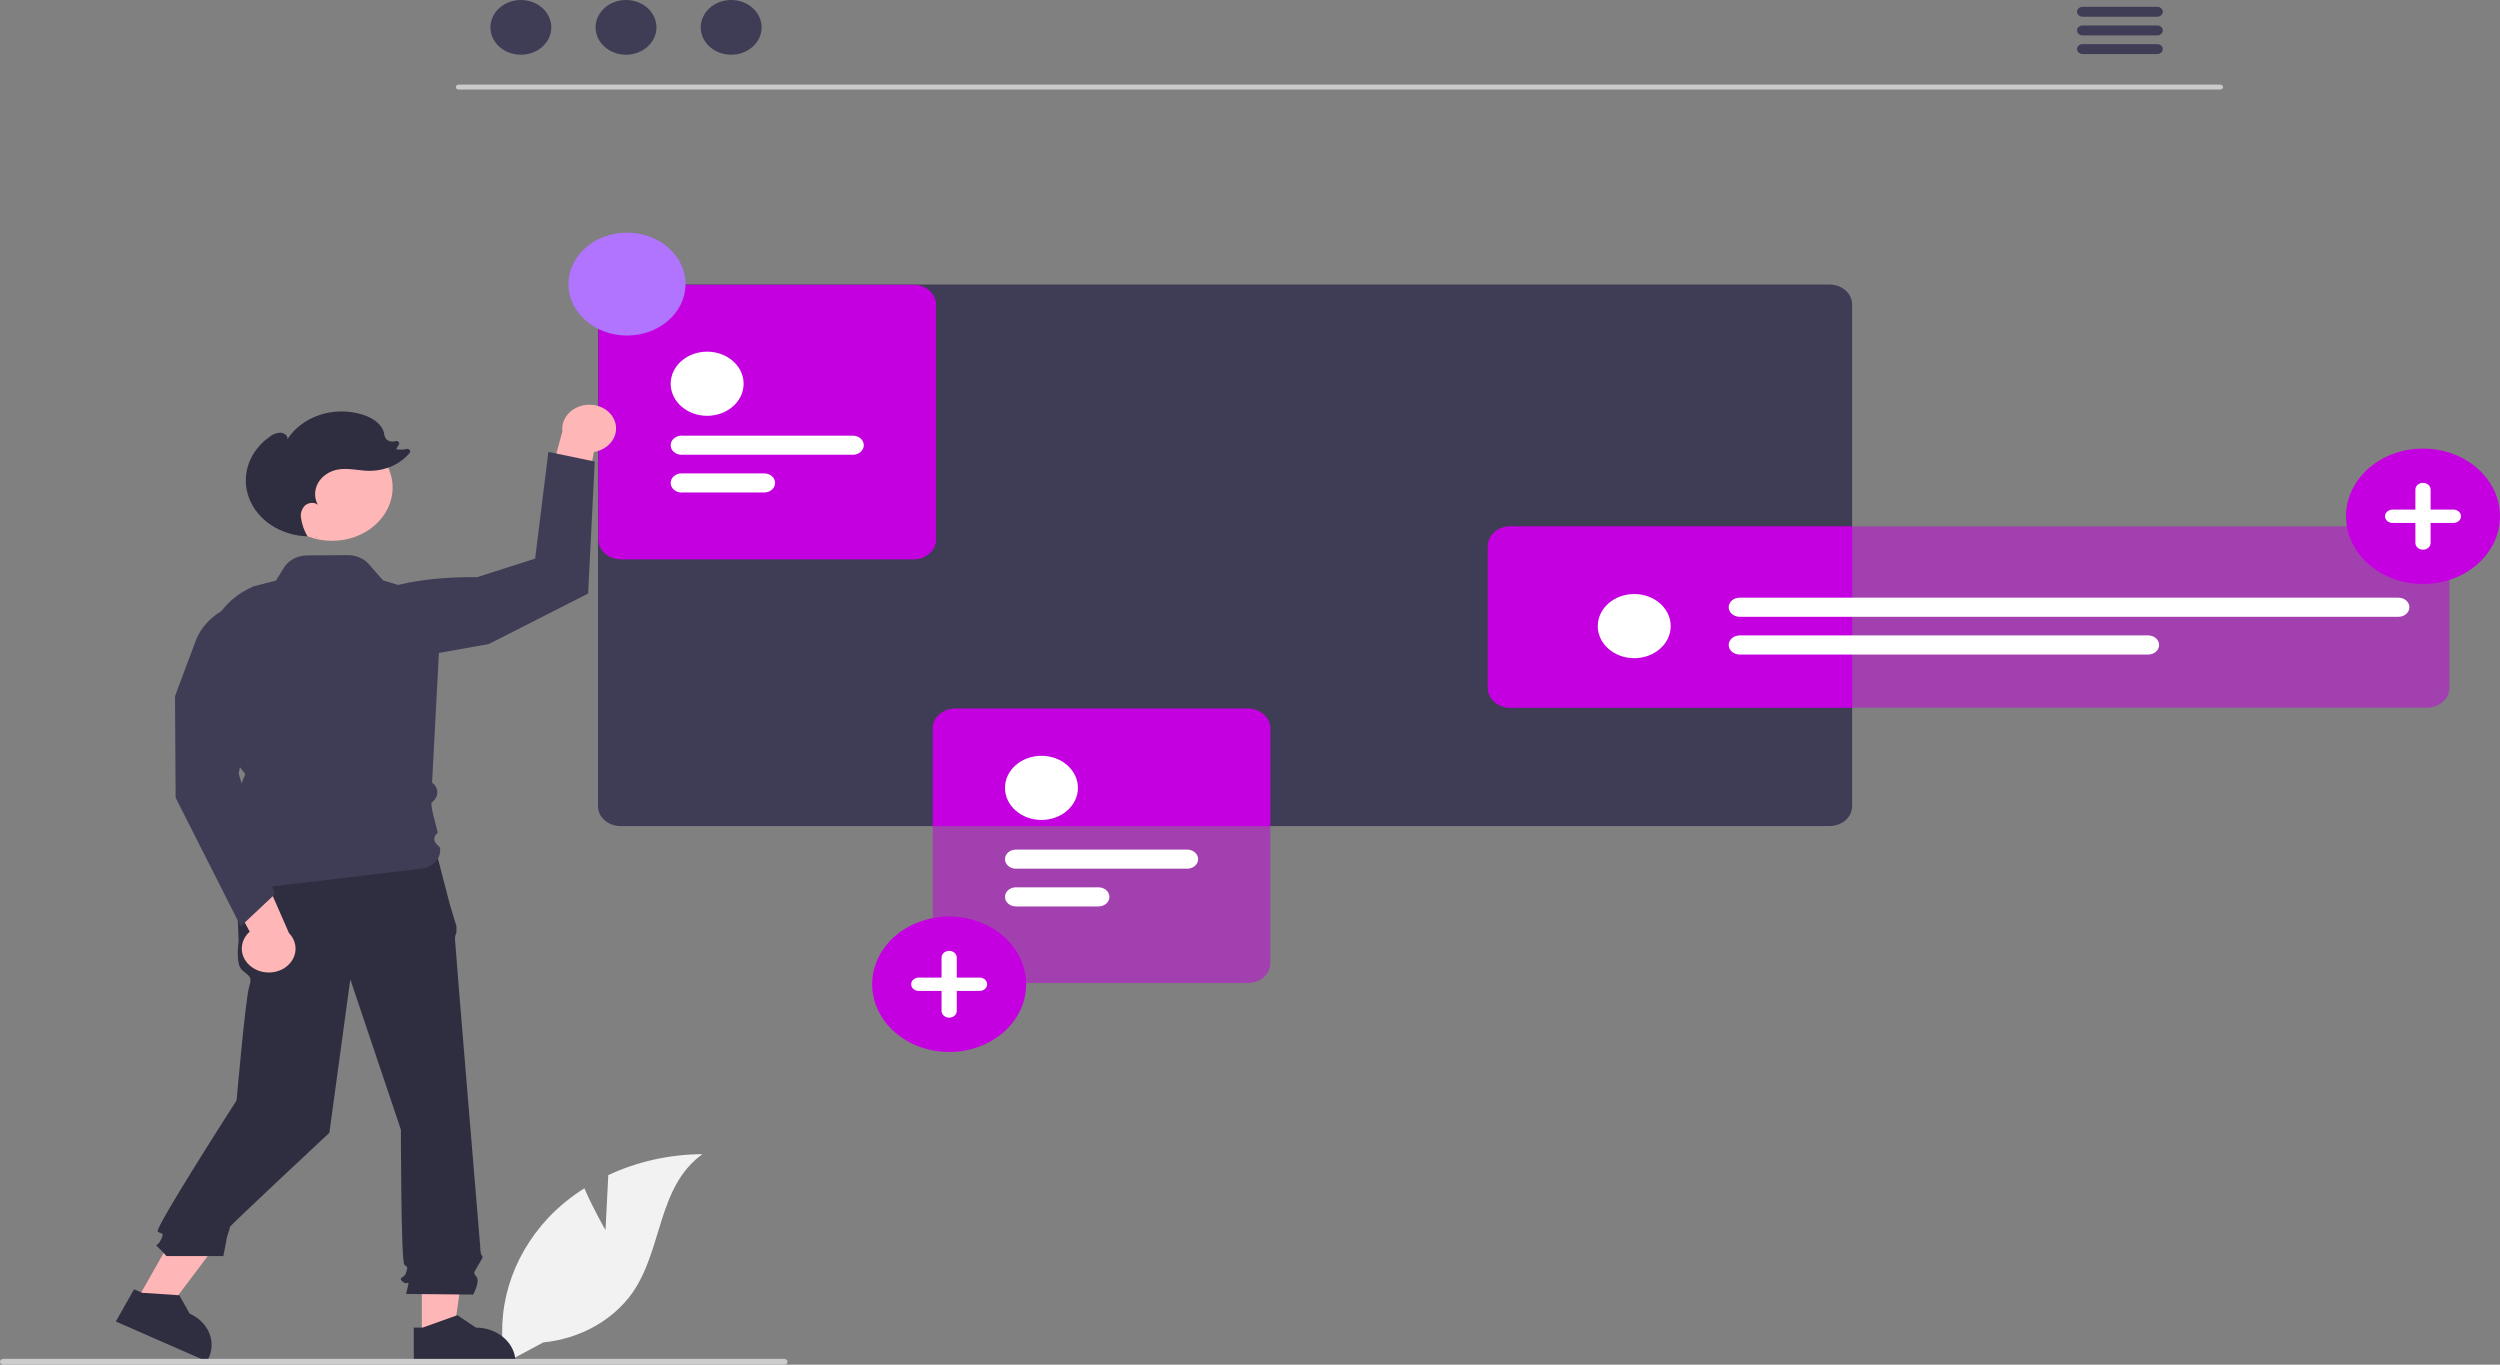<svg width="436" height="238" viewBox="0 0 436 238" fill="none" xmlns="http://www.w3.org/2000/svg">
<rect x="0" y="0" width="436" height="238" fill="#808080" stroke="none"/>
<g clip-path="url(#clip0_4_332)">
<path d="M105.603 214.529L106.088 204.942C111.142 202.567 116.779 201.312 122.509 201.287C114.622 206.957 115.608 217.888 110.261 225.514C108.573 227.881 106.3 229.883 103.612 231.373C100.924 232.863 97.889 233.802 94.732 234.12L88.132 237.673C87.227 233.233 87.426 228.673 88.718 224.308C90.009 219.942 92.361 215.875 95.612 212.386C97.457 210.444 99.574 208.715 101.911 207.238C103.492 210.904 105.603 214.529 105.603 214.529Z" fill="#F2F2F2"/>
<path d="M387.218 15.619H79.977C79.848 15.617 79.725 15.57 79.635 15.489C79.545 15.408 79.494 15.299 79.494 15.185C79.494 15.072 79.545 14.963 79.635 14.882C79.725 14.801 79.848 14.754 79.977 14.752H387.218C387.347 14.754 387.47 14.801 387.56 14.882C387.65 14.963 387.701 15.072 387.701 15.185C387.701 15.299 387.65 15.408 387.56 15.489C387.47 15.57 387.347 15.617 387.218 15.619Z" fill="#CACACA"/>
<path d="M90.839 9.545C93.771 9.545 96.148 7.408 96.148 4.773C96.148 2.137 93.771 0 90.839 0C87.907 0 85.531 2.137 85.531 4.773C85.531 7.408 87.907 9.545 90.839 9.545Z" fill="#3F3D56"/>
<path d="M109.178 9.545C112.11 9.545 114.486 7.408 114.486 4.773C114.486 2.137 112.11 0 109.178 0C106.246 0 103.869 2.137 103.869 4.773C103.869 7.408 106.246 9.545 109.178 9.545Z" fill="#3F3D56"/>
<path d="M127.516 9.545C130.448 9.545 132.825 7.408 132.825 4.773C132.825 2.137 130.448 0 127.516 0C124.584 0 122.208 2.137 122.208 4.773C122.208 7.408 124.584 9.545 127.516 9.545Z" fill="#3F3D56"/>
<path d="M376.228 1.183H363.202C362.943 1.187 362.698 1.281 362.517 1.443C362.336 1.605 362.235 1.823 362.235 2.05C362.235 2.277 362.336 2.495 362.517 2.658C362.698 2.82 362.943 2.913 363.202 2.918H376.228C376.487 2.913 376.733 2.82 376.913 2.658C377.094 2.495 377.195 2.277 377.195 2.05C377.195 1.823 377.094 1.605 376.913 1.443C376.733 1.281 376.487 1.187 376.228 1.183Z" fill="#3F3D56"/>
<path d="M376.228 4.439H363.202C362.943 4.443 362.698 4.537 362.517 4.699C362.336 4.861 362.235 5.079 362.235 5.306C362.235 5.534 362.336 5.752 362.517 5.914C362.698 6.076 362.943 6.169 363.202 6.174H376.228C376.487 6.169 376.733 6.076 376.913 5.914C377.094 5.752 377.195 5.534 377.195 5.306C377.195 5.079 377.094 4.861 376.913 4.699C376.733 4.537 376.487 4.443 376.228 4.439Z" fill="#3F3D56"/>
<path d="M376.228 7.691H363.202C362.943 7.695 362.698 7.789 362.517 7.951C362.336 8.113 362.235 8.331 362.235 8.558C362.235 8.785 362.336 9.003 362.517 9.166C362.698 9.328 362.943 9.421 363.202 9.426H376.228C376.487 9.421 376.733 9.328 376.913 9.166C377.094 9.003 377.195 8.785 377.195 8.558C377.195 8.331 377.094 8.113 376.913 7.951C376.733 7.789 376.487 7.695 376.228 7.691Z" fill="#3F3D56"/>
<path d="M319.092 49.628H108.21C107.171 49.628 106.174 49.991 105.439 50.637C104.704 51.282 104.29 52.158 104.289 53.072V140.615C104.29 141.529 104.703 142.406 105.438 143.052C106.174 143.699 107.17 144.062 108.21 144.063H319.092C320.131 144.061 321.126 143.697 321.86 143.051C322.595 142.404 323.007 141.528 323.008 140.615V53.072C323.007 52.159 322.594 51.284 321.86 50.638C321.126 49.992 320.13 49.629 319.092 49.628Z" fill="#3F3D56"/>
<path d="M263.389 91.803C262.351 91.804 261.355 92.168 260.621 92.813C259.887 93.459 259.474 94.334 259.473 95.248V119.976C259.474 120.889 259.887 121.765 260.621 122.412C261.355 123.058 262.35 123.422 263.389 123.424H323.008V91.803H263.389Z" fill="#C500E0"/>
<path opacity="0.5" d="M423.255 123.423H263.391C262.352 123.422 261.356 123.058 260.621 122.412C259.886 121.766 259.473 120.89 259.472 119.976V95.249C259.473 94.335 259.886 93.459 260.621 92.812C261.356 92.166 262.352 91.803 263.391 91.802H423.255C424.294 91.803 425.29 92.166 426.025 92.812C426.76 93.459 427.173 94.335 427.174 95.249V119.976C427.173 120.89 426.76 121.766 426.025 122.412C425.29 123.058 424.294 123.422 423.255 123.423Z" fill="#C500E0"/>
<path d="M285.01 114.786C288.523 114.786 291.37 112.282 291.37 109.193C291.37 106.104 288.523 103.6 285.01 103.6C281.498 103.6 278.65 106.104 278.65 109.193C278.65 112.282 281.498 114.786 285.01 114.786Z" fill="white"/>
<path d="M418.302 107.568H303.381C302.879 107.568 302.397 107.392 302.042 107.08C301.687 106.768 301.487 106.344 301.487 105.902C301.487 105.46 301.687 105.037 302.042 104.725C302.397 104.412 302.879 104.237 303.381 104.237H418.302C418.804 104.237 419.286 104.412 419.641 104.725C419.996 105.037 420.195 105.46 420.195 105.902C420.195 106.344 419.996 106.768 419.641 107.08C419.286 107.392 418.804 107.568 418.302 107.568Z" fill="white"/>
<path d="M374.654 114.149H303.381C302.879 114.149 302.397 113.974 302.042 113.661C301.687 113.349 301.487 112.925 301.487 112.483C301.487 112.042 301.687 111.618 302.042 111.306C302.397 110.993 302.879 110.818 303.381 110.818H374.654C375.156 110.818 375.638 110.993 375.993 111.306C376.348 111.618 376.548 112.042 376.548 112.483C376.548 112.925 376.348 113.349 375.993 113.661C375.638 113.974 375.156 114.149 374.654 114.149Z" fill="white"/>
<path d="M73.567 233.112L79.071 233.112L81.69 214.442H73.566L73.567 233.112Z" fill="#FFB6B6"/>
<path d="M72.163 231.532L73.712 231.532L79.761 229.369L83.003 231.532C84.835 231.532 86.592 232.172 87.888 233.311C89.183 234.45 89.911 235.995 89.911 237.606V237.804L72.163 237.804L72.163 231.532Z" fill="#2F2E41"/>
<path d="M23.834 226.819L28.76 228.978L40.574 213.296L33.303 210.109L23.834 226.819Z" fill="#FFB6B6"/>
<path d="M23.379 224.854L24.765 225.461L31.276 225.898L33.08 229.106C34.72 229.825 35.968 231.087 36.55 232.615C37.131 234.143 36.999 235.811 36.182 237.253L36.081 237.43L20.197 230.468L23.379 224.854Z" fill="#2F2E41"/>
<path d="M76.006 148.317L41.009 149.12L41.617 164.107C41.617 164.107 41.009 168.122 42.226 169.192C43.444 170.263 44.052 170.263 43.444 172.136C42.835 174.009 41.261 191.909 41.261 191.909C41.261 191.909 26.898 214.245 27.506 214.78C28.115 215.315 28.724 214.78 28.115 216.118C27.506 217.456 26.898 216.921 27.506 217.456C28.045 217.967 28.553 218.503 29.028 219.062H38.948C38.948 219.062 39.502 216.386 39.502 216.118C39.502 215.85 40.111 214.245 40.111 213.977C40.111 213.709 57.442 197.561 57.442 197.561L61.094 170.798L69.919 197.026C69.919 197.026 69.919 220.042 70.528 220.577C71.137 221.112 71.137 220.844 70.832 221.915C70.528 222.986 69.311 222.718 70.224 223.521C71.137 224.324 71.441 222.986 71.137 224.324L70.832 225.662L82.524 225.777C82.524 225.777 83.741 223.521 83.133 222.718C82.524 221.915 82.561 222.134 83.303 220.82C84.046 219.506 84.35 219.239 84.046 218.971C83.741 218.703 83.741 217.28 83.741 217.28C83.741 217.28 79.353 164.642 79.353 163.84C79.33 163.426 79.417 163.014 79.606 162.636V161.546L78.44 157.684L76.006 148.317Z" fill="#2F2E41"/>
<path d="M422.571 101.848C419.915 101.848 417.319 101.155 415.11 99.858C412.902 98.56 411.18 96.715 410.164 94.557C409.148 92.4 408.882 90.025 409.4 87.734C409.918 85.443 411.197 83.339 413.075 81.687C414.953 80.035 417.346 78.911 419.951 78.455C422.556 77.999 425.256 78.233 427.71 79.127C430.164 80.021 432.261 81.535 433.737 83.477C435.212 85.419 436 87.702 436 90.038C436 93.17 434.585 96.174 432.067 98.389C429.548 100.604 426.133 101.848 422.571 101.848Z" fill="#C500E0"/>
<path d="M427.87 88.873H423.896V85.378C423.896 85.069 423.756 84.773 423.508 84.554C423.259 84.336 422.922 84.213 422.571 84.213C422.22 84.213 421.883 84.336 421.634 84.554C421.386 84.773 421.246 85.069 421.246 85.378V88.873H417.272C417.098 88.873 416.925 88.903 416.764 88.961C416.603 89.019 416.457 89.105 416.334 89.213C416.21 89.322 416.113 89.45 416.046 89.592C415.979 89.733 415.945 89.885 415.945 90.038C415.945 90.191 415.979 90.343 416.046 90.484C416.113 90.626 416.21 90.754 416.334 90.863C416.457 90.971 416.603 91.057 416.764 91.115C416.925 91.173 417.098 91.203 417.272 91.203H421.246V94.698C421.246 95.007 421.386 95.303 421.634 95.522C421.883 95.74 422.22 95.863 422.571 95.863C422.922 95.863 423.259 95.74 423.508 95.522C423.756 95.303 423.896 95.007 423.896 94.698V91.203H427.87C428.221 91.203 428.558 91.08 428.806 90.862C429.055 90.643 429.194 90.347 429.194 90.038C429.194 89.729 429.055 89.433 428.806 89.214C428.558 88.996 428.221 88.873 427.87 88.873Z" fill="white"/>
<path d="M217.623 123.582H166.599C165.56 123.583 164.563 123.947 163.828 124.594C163.093 125.24 162.679 126.117 162.678 127.031V144.063H221.539V127.031C221.538 126.117 221.126 125.241 220.392 124.595C219.657 123.948 218.662 123.584 217.623 123.582Z" fill="#C500E0"/>
<path opacity="0.5" d="M217.621 171.441H166.598C165.559 171.44 164.562 171.076 163.828 170.43C163.093 169.784 162.68 168.908 162.678 167.994V127.029C162.68 126.115 163.093 125.239 163.828 124.593C164.562 123.947 165.559 123.583 166.598 123.582H217.621C218.66 123.583 219.657 123.947 220.391 124.593C221.126 125.239 221.54 126.115 221.541 127.029V167.994C221.54 168.908 221.126 169.784 220.391 170.43C219.657 171.076 218.66 171.44 217.621 171.441Z" fill="#C500E0"/>
<path d="M181.631 143C185.143 143 187.991 140.495 187.991 137.406C187.991 134.317 185.143 131.813 181.631 131.813C178.118 131.813 175.271 134.317 175.271 137.406C175.271 140.495 178.118 143 181.631 143Z" fill="white"/>
<path d="M207.054 151.501H177.165C176.662 151.501 176.18 151.325 175.825 151.013C175.47 150.701 175.271 150.277 175.271 149.835C175.271 149.394 175.47 148.97 175.825 148.658C176.18 148.345 176.662 148.17 177.165 148.17H207.054C207.556 148.17 208.038 148.345 208.393 148.658C208.748 148.97 208.948 149.394 208.948 149.835C208.948 150.277 208.748 150.701 208.393 151.013C208.038 151.325 207.556 151.501 207.054 151.501Z" fill="white"/>
<path d="M191.588 158.082H177.165C176.662 158.082 176.18 157.907 175.825 157.594C175.47 157.282 175.271 156.858 175.271 156.417C175.271 155.975 175.47 155.551 175.825 155.239C176.18 154.926 176.662 154.751 177.165 154.751H191.588C192.09 154.751 192.572 154.926 192.927 155.239C193.282 155.551 193.482 155.975 193.482 156.417C193.482 156.858 193.282 157.282 192.927 157.594C192.572 157.907 192.09 158.082 191.588 158.082Z" fill="white"/>
<path d="M165.534 183.464C162.878 183.464 160.282 182.771 158.073 181.473C155.865 180.176 154.144 178.331 153.127 176.173C152.111 174.015 151.845 171.641 152.363 169.35C152.881 167.059 154.16 164.955 156.038 163.303C157.916 161.651 160.309 160.526 162.914 160.071C165.519 159.615 168.219 159.849 170.673 160.743C173.127 161.637 175.224 163.15 176.7 165.093C178.175 167.035 178.963 169.318 178.963 171.654C178.963 174.786 177.548 177.79 175.03 180.005C172.511 182.22 169.096 183.464 165.534 183.464Z" fill="#C500E0"/>
<path d="M170.833 170.489H166.859V166.994C166.859 166.685 166.719 166.389 166.471 166.17C166.222 165.952 165.885 165.829 165.534 165.829C165.183 165.829 164.846 165.952 164.597 166.17C164.349 166.389 164.209 166.685 164.209 166.994V170.489H160.235C160.061 170.489 159.888 170.519 159.727 170.577C159.566 170.635 159.42 170.721 159.297 170.829C159.174 170.938 159.076 171.066 159.009 171.208C158.942 171.349 158.908 171.501 158.908 171.654C158.908 171.807 158.942 171.959 159.009 172.1C159.076 172.242 159.174 172.37 159.297 172.478C159.42 172.587 159.566 172.672 159.727 172.731C159.888 172.789 160.061 172.819 160.235 172.819H164.209V176.314C164.209 176.623 164.349 176.919 164.597 177.138C164.846 177.356 165.183 177.479 165.534 177.479C165.885 177.479 166.222 177.356 166.471 177.138C166.719 176.919 166.859 176.623 166.859 176.314V172.819H170.833C171.184 172.819 171.521 172.696 171.769 172.478C172.018 172.259 172.157 171.963 172.157 171.654C172.157 171.345 172.018 171.049 171.769 170.83C171.521 170.612 171.184 170.489 170.833 170.489Z" fill="white"/>
<path d="M159.318 97.54H108.294C107.255 97.539 106.259 97.176 105.524 96.529C104.789 95.883 104.376 95.007 104.375 94.093V53.128C104.376 52.215 104.789 51.338 105.524 50.692C106.259 50.046 107.255 49.683 108.294 49.682H159.318C160.357 49.683 161.353 50.046 162.088 50.692C162.823 51.338 163.236 52.215 163.237 53.128V94.093C163.236 95.007 162.823 95.883 162.088 96.529C161.353 97.176 160.357 97.539 159.318 97.54Z" fill="#C500E0"/>
<path d="M123.327 72.517C126.84 72.517 129.687 70.013 129.687 66.924C129.687 63.835 126.84 61.331 123.327 61.331C119.815 61.331 116.967 63.835 116.967 66.924C116.967 70.013 119.815 72.517 123.327 72.517Z" fill="#C500E0"/>
<path d="M148.751 79.309H118.861C118.359 79.309 117.877 79.134 117.522 78.822C117.167 78.509 116.967 78.085 116.967 77.644C116.967 77.202 117.167 76.778 117.522 76.466C117.877 76.154 118.359 75.978 118.861 75.978H148.751C149.253 75.978 149.735 76.154 150.09 76.466C150.445 76.778 150.644 77.202 150.644 77.644C150.644 78.085 150.445 78.509 150.09 78.822C149.735 79.134 149.253 79.309 148.751 79.309Z" fill="#C500E0"/>
<path d="M133.284 85.891H118.861C118.359 85.891 117.877 85.715 117.522 85.403C117.167 85.091 116.967 84.667 116.967 84.225C116.967 83.783 117.167 83.36 117.522 83.047C117.877 82.735 118.359 82.56 118.861 82.56H133.284C133.787 82.56 134.268 82.735 134.624 83.047C134.979 83.36 135.178 83.783 135.178 84.225C135.178 84.667 134.979 85.091 134.624 85.403C134.268 85.715 133.787 85.891 133.284 85.891Z" fill="#C500E0"/>
<path opacity="0.5" d="M159.318 97.54H108.294C107.255 97.539 106.259 97.176 105.524 96.529C104.789 95.883 104.376 95.007 104.375 94.093V53.128C104.376 52.215 104.789 51.338 105.524 50.692C106.259 50.046 107.255 49.683 108.294 49.682H159.318C160.357 49.683 161.353 50.046 162.088 50.692C162.823 51.338 163.236 52.215 163.237 53.128V94.093C163.236 95.007 162.823 95.883 162.088 96.529C161.353 97.176 160.357 97.539 159.318 97.54Z" fill="#C500E0"/>
<path d="M123.327 72.517C126.84 72.517 129.687 70.013 129.687 66.924C129.687 63.835 126.84 61.331 123.327 61.331C119.815 61.331 116.967 63.835 116.967 66.924C116.967 70.013 119.815 72.517 123.327 72.517Z" fill="white"/>
<path d="M148.751 79.309H118.861C118.359 79.309 117.877 79.134 117.522 78.822C117.167 78.509 116.967 78.085 116.967 77.644C116.967 77.202 117.167 76.778 117.522 76.466C117.877 76.154 118.359 75.978 118.861 75.978H148.751C149.253 75.978 149.735 76.154 150.09 76.466C150.445 76.778 150.644 77.202 150.644 77.644C150.644 78.085 150.445 78.509 150.09 78.822C149.735 79.134 149.253 79.309 148.751 79.309Z" fill="white"/>
<path d="M133.284 85.891H118.861C118.359 85.891 117.877 85.715 117.522 85.403C117.167 85.091 116.967 84.667 116.967 84.225C116.967 83.783 117.167 83.36 117.522 83.047C117.877 82.735 118.359 82.56 118.861 82.56H133.284C133.787 82.56 134.268 82.735 134.624 83.047C134.979 83.36 135.178 83.783 135.178 84.225C135.178 84.667 134.979 85.091 134.624 85.403C134.268 85.715 133.787 85.891 133.284 85.891Z" fill="white"/>
<path d="M109.347 58.52C114.982 58.52 119.551 54.503 119.551 49.547C119.551 44.591 114.982 40.574 109.347 40.574C103.711 40.574 99.143 44.591 99.143 49.547C99.143 54.503 103.711 58.52 109.347 58.52Z" fill="#B074FF"/>
<path d="M137.347 237.491C137.347 237.558 137.333 237.624 137.304 237.686C137.275 237.748 137.232 237.804 137.178 237.851C137.125 237.899 137.061 237.936 136.99 237.962C136.92 237.987 136.845 238 136.769 238H0.578C0.425 238 0.278 237.946 0.169 237.851C0.061 237.756 0 237.626 0 237.491C0 237.357 0.061 237.227 0.169 237.132C0.278 237.036 0.425 236.983 0.578 236.983H136.769C136.845 236.983 136.92 236.996 136.99 237.021C137.061 237.047 137.125 237.084 137.178 237.131C137.232 237.179 137.275 237.235 137.304 237.297C137.333 237.358 137.347 237.425 137.347 237.491Z" fill="#CCCCCC"/>
<path d="M107.166 73.316C107.585 74.347 107.527 75.482 107.004 76.476C106.48 77.47 105.534 78.244 104.368 78.629C104.11 78.714 103.844 78.779 103.573 78.822L100.878 93.333L94.557 88.2L98.085 75.207C97.954 74.112 98.319 73.016 99.1 72.156C99.881 71.296 101.016 70.74 102.259 70.61C103.304 70.504 104.36 70.715 105.252 71.206C106.143 71.698 106.818 72.442 107.166 73.316Z" fill="#FFB6B6"/>
<path d="M60.513 106.196C60.513 106.196 65.419 100.496 83.223 100.652L93.329 97.423L95.638 78.805L103.721 80.498L102.567 103.516L85.246 112.317L62.535 116.379L60.513 106.196Z" fill="#3F3D56"/>
<path d="M57.906 94.32C63.742 94.32 68.473 90.159 68.473 85.027C68.473 79.895 63.742 75.734 57.906 75.734C52.071 75.734 47.34 79.895 47.34 85.027C47.34 90.159 52.071 94.32 57.906 94.32Z" fill="#FFB6B6"/>
<path d="M40.022 155.488C40.003 155.488 39.984 155.486 39.966 155.481C39.771 155.433 39.617 155.396 40.321 150.042L41.081 145.81L40.339 142.073L39.091 140.976L41.097 139.213L42.779 135.009L39.868 131.214L36.527 115.696C35.953 113.018 36.399 110.248 37.797 107.817C39.194 105.385 41.465 103.426 44.258 102.245L48.124 101.251L49.531 98.982C49.926 98.345 50.508 97.813 51.216 97.44C51.924 97.067 52.733 96.868 53.558 96.862L60.638 96.815C61.353 96.811 62.059 96.952 62.701 97.227C63.343 97.502 63.904 97.905 64.339 98.403L66.81 101.227L77.053 104.287L75.355 136.473C75.625 136.671 75.845 136.917 76.001 137.194C76.157 137.471 76.246 137.774 76.263 138.083C76.279 138.392 76.223 138.701 76.096 138.99C75.97 139.278 75.777 139.541 75.529 139.761C75.423 139.855 75.338 139.932 75.286 139.983C75.114 140.199 75.438 141.81 75.838 143.177L76.351 145.272C76.186 145.375 76.048 145.508 75.944 145.661C75.841 145.814 75.774 145.984 75.749 146.16C75.724 146.337 75.741 146.516 75.799 146.687C75.856 146.857 75.954 147.016 76.085 147.151L76.739 147.831C76.868 148.683 76.608 149.546 76.015 150.229C75.422 150.913 74.546 151.362 73.577 151.478C64.215 152.599 40.071 155.488 40.022 155.488Z" fill="#3F3D56"/>
<path d="M55.203 93.865C55.158 93.777 55.113 93.69 55.068 93.602C55.085 93.602 55.102 93.604 55.12 93.605L55.203 93.865Z" fill="#2F2E41"/>
<path d="M47.046 76.157C47.547 75.74 48.2 75.492 48.888 75.456C49.571 75.475 50.264 76.018 50.123 76.606C51.378 74.652 53.376 73.149 55.765 72.361C58.155 71.573 60.784 71.55 63.191 72.297C64.889 72.824 66.554 73.878 66.945 75.424C66.983 75.83 67.12 76.224 67.348 76.579C67.545 76.768 67.802 76.903 68.085 76.966C68.368 77.029 68.666 77.018 68.943 76.934L68.96 76.93C69.054 76.901 69.156 76.898 69.252 76.922C69.349 76.945 69.435 76.993 69.5 77.06C69.565 77.126 69.606 77.209 69.617 77.296C69.628 77.383 69.609 77.472 69.563 77.549L69.082 78.338C69.688 78.456 70.317 78.445 70.917 78.303C71.016 78.28 71.122 78.285 71.218 78.317C71.314 78.349 71.397 78.406 71.456 78.48C71.513 78.555 71.544 78.644 71.542 78.734C71.541 78.825 71.507 78.913 71.447 78.986C70.648 79.947 69.605 80.731 68.402 81.275C67.198 81.819 65.867 82.108 64.514 82.12C62.594 82.11 60.654 81.528 58.785 81.916C58.062 82.066 57.387 82.357 56.809 82.767C56.23 83.176 55.763 83.695 55.442 84.284C55.121 84.873 54.954 85.518 54.954 86.171C54.953 86.824 55.119 87.469 55.439 88.059C54.865 87.507 53.755 87.638 53.168 88.179C52.897 88.469 52.697 88.804 52.581 89.165C52.464 89.525 52.432 89.903 52.488 90.275C52.644 91.413 53.029 92.518 53.623 93.539C51.352 93.477 49.158 92.805 47.337 91.611C45.515 90.418 44.153 88.762 43.436 86.866C42.719 84.971 42.68 82.928 43.326 81.012C43.971 79.097 45.27 77.402 47.046 76.157Z" fill="#2F2E41"/>
<path d="M44.138 168.816C43.128 168.175 42.444 167.211 42.235 166.131C42.026 165.051 42.308 163.942 43.02 163.043C43.177 162.845 43.355 162.659 43.55 162.489L36.42 149.189L44.936 150.268L50.401 162.732C51.215 163.569 51.62 164.654 51.531 165.752C51.442 166.85 50.865 167.873 49.925 168.6C49.132 169.208 48.126 169.561 47.075 169.6C46.023 169.639 44.988 169.363 44.138 168.816Z" fill="#FFB6B6"/>
<path d="M41.979 161.554L30.632 139.128L30.519 121.415L34.095 111.847C34.581 110.549 35.357 109.35 36.378 108.32C37.399 107.29 38.645 106.451 40.041 105.852C41.438 105.253 42.957 104.906 44.508 104.832C46.059 104.758 47.612 104.958 49.074 105.421L49.153 105.445L49.186 105.513C49.318 105.785 52.318 112.31 43.42 125.734L41.629 134.92L47.913 155.975L41.979 161.554Z" fill="#3F3D56"/>
</g>
<defs>
<clipPath id="clip0_4_332">
<rect width="436" height="238" fill="white"/>
</clipPath>
</defs>
</svg>
